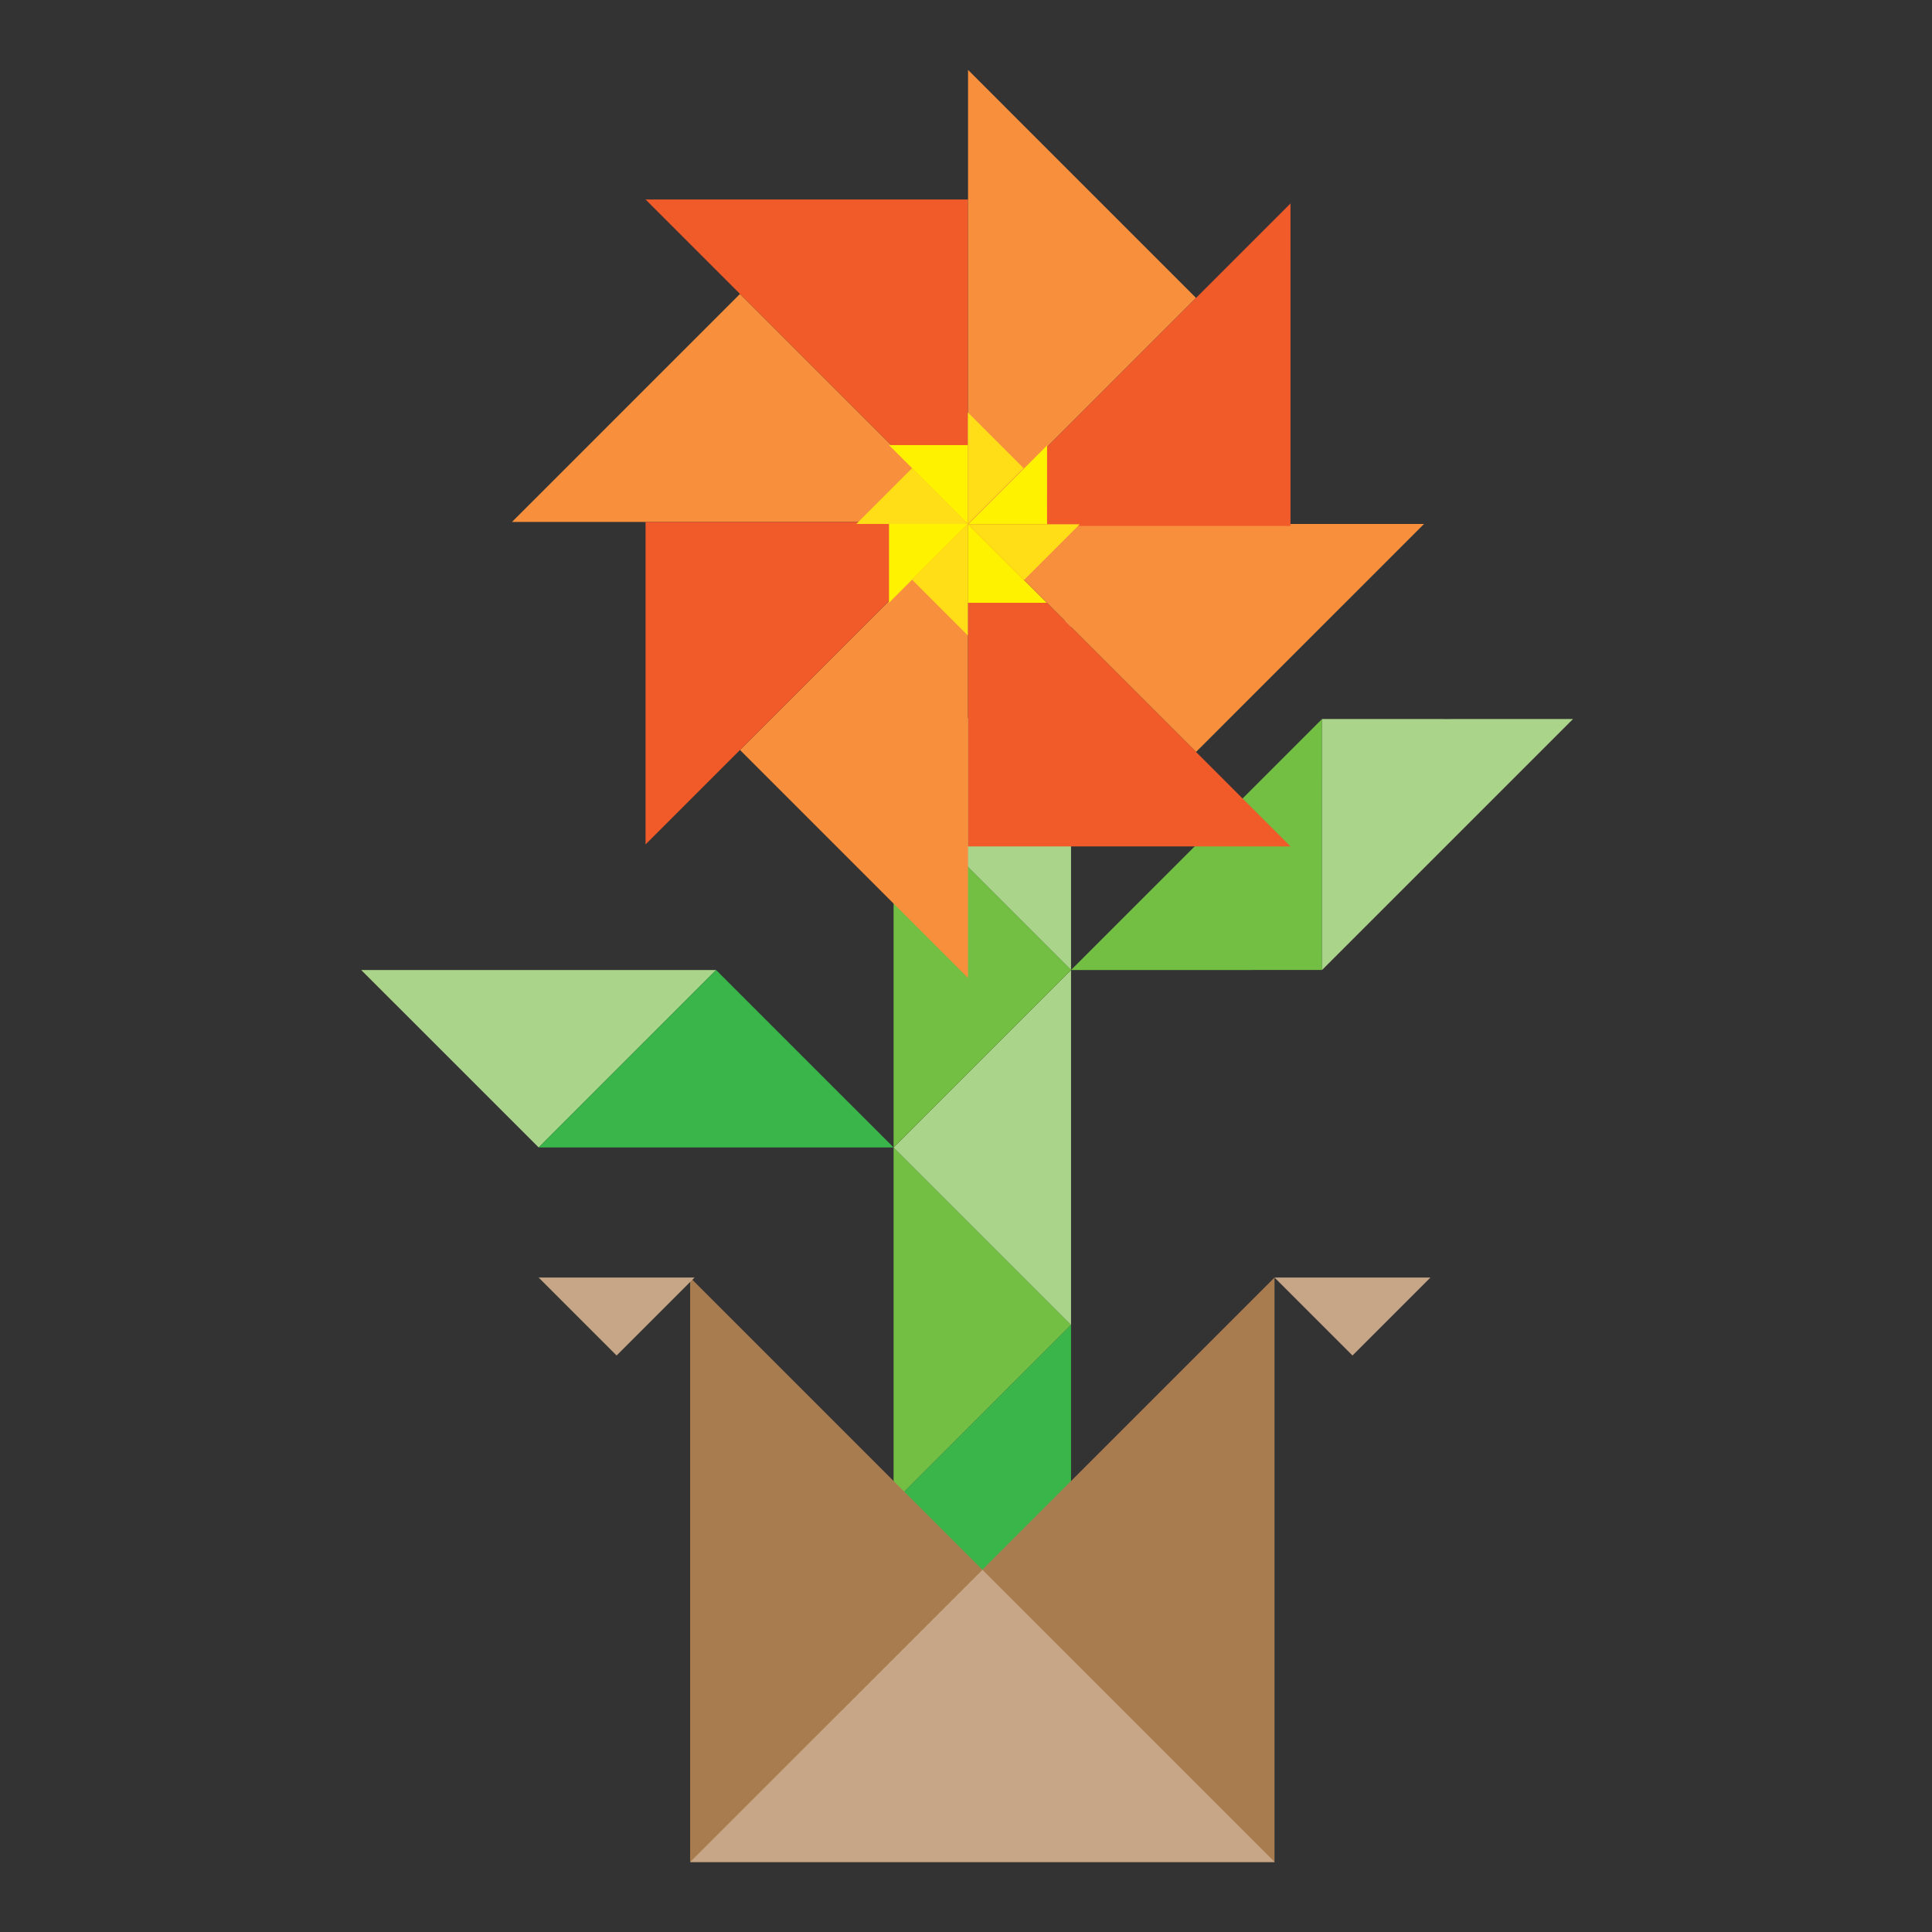 <?xml version="1.0" encoding="utf-8"?>
<!-- Generator: Adobe Illustrator 17.0.0, SVG Export Plug-In . SVG Version: 6.00 Build 0)  -->
<!DOCTYPE svg PUBLIC "-//W3C//DTD SVG 1.1//EN" "http://www.w3.org/Graphics/SVG/1.1/DTD/svg11.dtd">
<svg version="1.1" id="Layer_1" xmlns="http://www.w3.org/2000/svg" xmlns:xlink="http://www.w3.org/1999/xlink" x="0px" y="0px"
	 width="512px" height="512px" viewBox="0 0 512 512" enable-background="new 0 0 512 512" xml:space="preserve">
<rect x="0" y="0" width="512" height="512" fill="#333333" stroke="none"/>
<polygon fill="#72BF44" points="287.636,-206.335 260.632,-179.329 233.63,-152.321 233.63,-206.335 233.63,-260.345 
	260.632,-233.338 "/>
<polygon fill="#72BF44" points="364.017,-314.363 325.825,-314.361 287.636,-314.358 325.829,-352.551 364.02,-390.744 
	364.017,-352.551 "/>
<polygon fill="#AAD48A" points="125.606,-260.353 98.601,-287.359 71.594,-314.36 125.606,-314.361 179.617,-314.36 152.61,-287.36 
	"/>
<polygon fill="#AAD48A" points="364.024,-390.741 402.216,-390.739 440.405,-390.741 402.216,-352.551 364.02,-314.36 
	364.027,-352.548 "/>
<polygon fill="#AAD48A" points="233.63,-260.345 260.632,-287.35 287.636,-314.357 287.636,-260.345 287.636,-206.335 
	260.632,-233.341 "/>
<polygon fill="#72BF44" points="287.636,-314.366 260.632,-287.36 233.63,-260.353 233.63,-314.366 233.63,-368.376 
	260.632,-341.369 "/>
<polygon fill="#AAD48A" points="233.63,-368.376 260.632,-395.381 287.636,-422.389 287.636,-368.376 287.636,-314.366 
	260.632,-341.373 "/>
<polygon fill="#39B54A" points="287.636,-104.55 260.634,-77.546 233.63,-50.538 233.63,-104.55 233.63,-158.561 260.634,-131.555 
	"/>
<polygon fill="#39B54A" points="179.616,-314.355 206.62,-287.351 233.63,-260.349 179.616,-260.349 125.606,-260.347 
	152.613,-287.351 "/>
<polygon fill="#AAD48A" points="157.251,-444.766 157.251,-482.958 157.248,-521.146 195.44,-482.956 233.632,-444.762 
	195.443,-444.769 "/>
<polygon fill="#39B54A" points="233.625,-444.759 233.625,-406.572 233.632,-368.379 195.439,-406.572 157.246,-444.762 
	195.438,-444.759 "/>
<polygon fill="#39B54A" points="233.632,-152.319 260.634,-179.325 287.636,-206.333 287.636,-152.319 287.636,-98.309 
	260.634,-125.315 "/>
<polygon fill="#A97C50" points="260.637,-131.829 171.707,-220.758 171.707,-131.829 171.707,-42.9 260.637,-42.9 349.563,-42.9 
	349.563,-131.829 349.563,-220.758 "/>
<polygon fill="#C6A687" points="260.675,-131.811 305.153,-87.333 349.639,-42.854 260.675,-42.854 171.707,-42.854 
	216.192,-87.333 "/>
<polygon fill="#C6A687" points="373.29,-197.033 361.427,-208.895 349.563,-220.758 373.29,-220.758 397.016,-220.758 
	385.151,-208.895 "/>
<polygon fill="#C6A687" points="149.332,-197.033 137.469,-208.895 125.606,-220.758 149.332,-220.758 173.058,-220.758 
	161.194,-208.895 "/>
<polygon fill="#72BF44" points="283.836,351.124 260.322,374.64 236.811,398.157 236.811,351.124 236.811,304.095 260.322,327.61 
	"/>
<polygon fill="#72BF44" points="350.346,257.057 317.09,257.059 283.836,257.06 317.094,223.805 350.35,190.548 350.346,223.805 "/>
<polygon fill="#AAD48A" points="142.748,304.087 119.233,280.571 95.716,257.06 142.748,257.059 189.778,257.06 166.262,280.57 "/>
<polygon fill="#AAD48A" points="350.353,190.551 383.609,190.553 416.863,190.551 383.609,223.805 350.35,257.06 350.355,223.807 
	"/>
<polygon fill="#AAD48A" points="236.811,304.095 260.322,280.579 283.836,257.062 283.836,304.095 283.836,351.124 260.322,327.608 
	"/>
<polygon fill="#72BF44" points="283.836,257.055 260.322,280.57 236.811,304.087 236.811,257.055 236.811,210.024 260.322,233.541 
	"/>
<polygon fill="#AAD48A" points="236.811,210.024 260.322,186.51 283.836,162.992 283.836,210.024 283.836,257.055 260.322,233.538 
	"/>
<polygon fill="#39B54A" points="283.836,439.755 260.324,463.269 236.811,486.785 236.811,439.755 236.811,392.723 260.324,416.239 
	"/>
<polygon fill="#39B54A" points="189.777,257.065 213.291,280.579 236.811,304.091 189.777,304.091 142.748,304.093 166.264,280.579 
	"/>
<polygon fill="#39B54A" points="236.812,398.158 260.324,374.643 283.836,351.126 283.836,398.158 283.836,445.189 260.324,421.672 
	"/>
<polygon fill="#A97C50" points="260.327,416.001 182.891,338.565 182.891,416.001 182.891,493.436 260.327,493.436 337.762,493.436 
	337.762,416.001 337.762,338.565 "/>
<polygon fill="#C6A687" points="260.359,416.017 299.09,454.747 337.826,493.478 260.359,493.478 182.891,493.478 221.626,454.747 
	"/>
<polygon fill="#C6A687" points="358.422,359.224 348.092,348.896 337.762,338.565 358.422,338.565 379.08,338.565 368.75,348.896 
	"/>
<polygon fill="#C6A687" points="163.408,359.224 153.078,348.896 142.748,338.565 163.408,338.565 184.067,338.565 173.736,348.896 
	"/>
<g>
	<polygon fill="#F78F3D" points="196.107,77.896 226.321,108.108 256.537,138.322 196.107,138.322 135.68,138.322 165.896,108.108 	
		"/>
	<polygon fill="#F78F3D" points="196.108,198.751 226.32,168.537 256.534,138.322 256.534,198.751 256.534,259.179 226.32,228.963 	
		"/>
	<polygon fill="#F15A29" points="171.08,138.324 213.807,138.324 256.537,138.322 213.807,181.052 171.078,223.78 171.08,181.051 	
		"/>
	<polygon fill="#F15A29" points="256.534,52.869 256.535,95.596 256.537,138.326 213.807,95.596 171.078,52.867 213.808,52.869 	"/>
	<polygon fill="#F78F3D" points="316.967,199.276 286.753,169.064 256.537,138.851 316.967,138.852 377.394,138.852 
		347.178,169.064 	"/>
	<polygon fill="#F15A29" points="256.539,224.305 256.539,181.578 256.537,138.848 299.268,181.577 341.995,224.307 
		299.265,224.305 	"/>
	<polygon fill="#F78F3D" points="316.964,78.949 286.753,109.162 256.539,139.379 256.54,78.949 256.54,18.521 286.753,48.737 	"/>
	<polygon fill="#F15A29" points="341.993,139.376 299.268,139.376 256.537,139.379 299.268,96.648 341.995,53.92 341.993,96.65 	"/>
	<polygon fill="#FFF200" points="235.591,138.85 246.042,138.85 256.494,138.848 246.042,149.3 235.591,159.75 235.591,149.3 	"/>
	<polygon fill="#FFF200" points="256.494,159.75 256.493,149.3 256.492,138.85 266.942,149.301 277.396,159.75 266.942,159.75 	"/>
	<polygon fill="#FFDE17" points="241.713,153.629 249.103,146.238 256.494,138.848 256.493,153.628 256.494,168.408 
		249.103,161.019 	"/>
	<polygon fill="#FFDE17" points="241.713,124.07 249.103,131.46 256.494,138.85 241.713,138.85 226.934,138.85 234.325,131.459 	"/>
	<polygon fill="#FFF200" points="277.484,138.939 267.034,138.94 256.585,138.939 267.034,128.489 277.487,118.038 277.487,128.49 	
		"/>
	<polygon fill="#FFDE17" points="271.363,153.719 263.975,146.329 256.585,138.939 271.363,138.939 286.142,138.939 
		278.754,146.329 	"/>
	<polygon fill="#FFF200" points="256.494,117.947 256.494,128.398 256.494,138.85 246.043,128.398 235.592,117.946 246.043,117.947 
			"/>
	<polygon fill="#FFDE17" points="271.271,124.069 263.883,131.459 256.494,138.85 256.494,124.069 256.494,109.289 263.883,116.68 	
		"/>
</g>
</svg>
